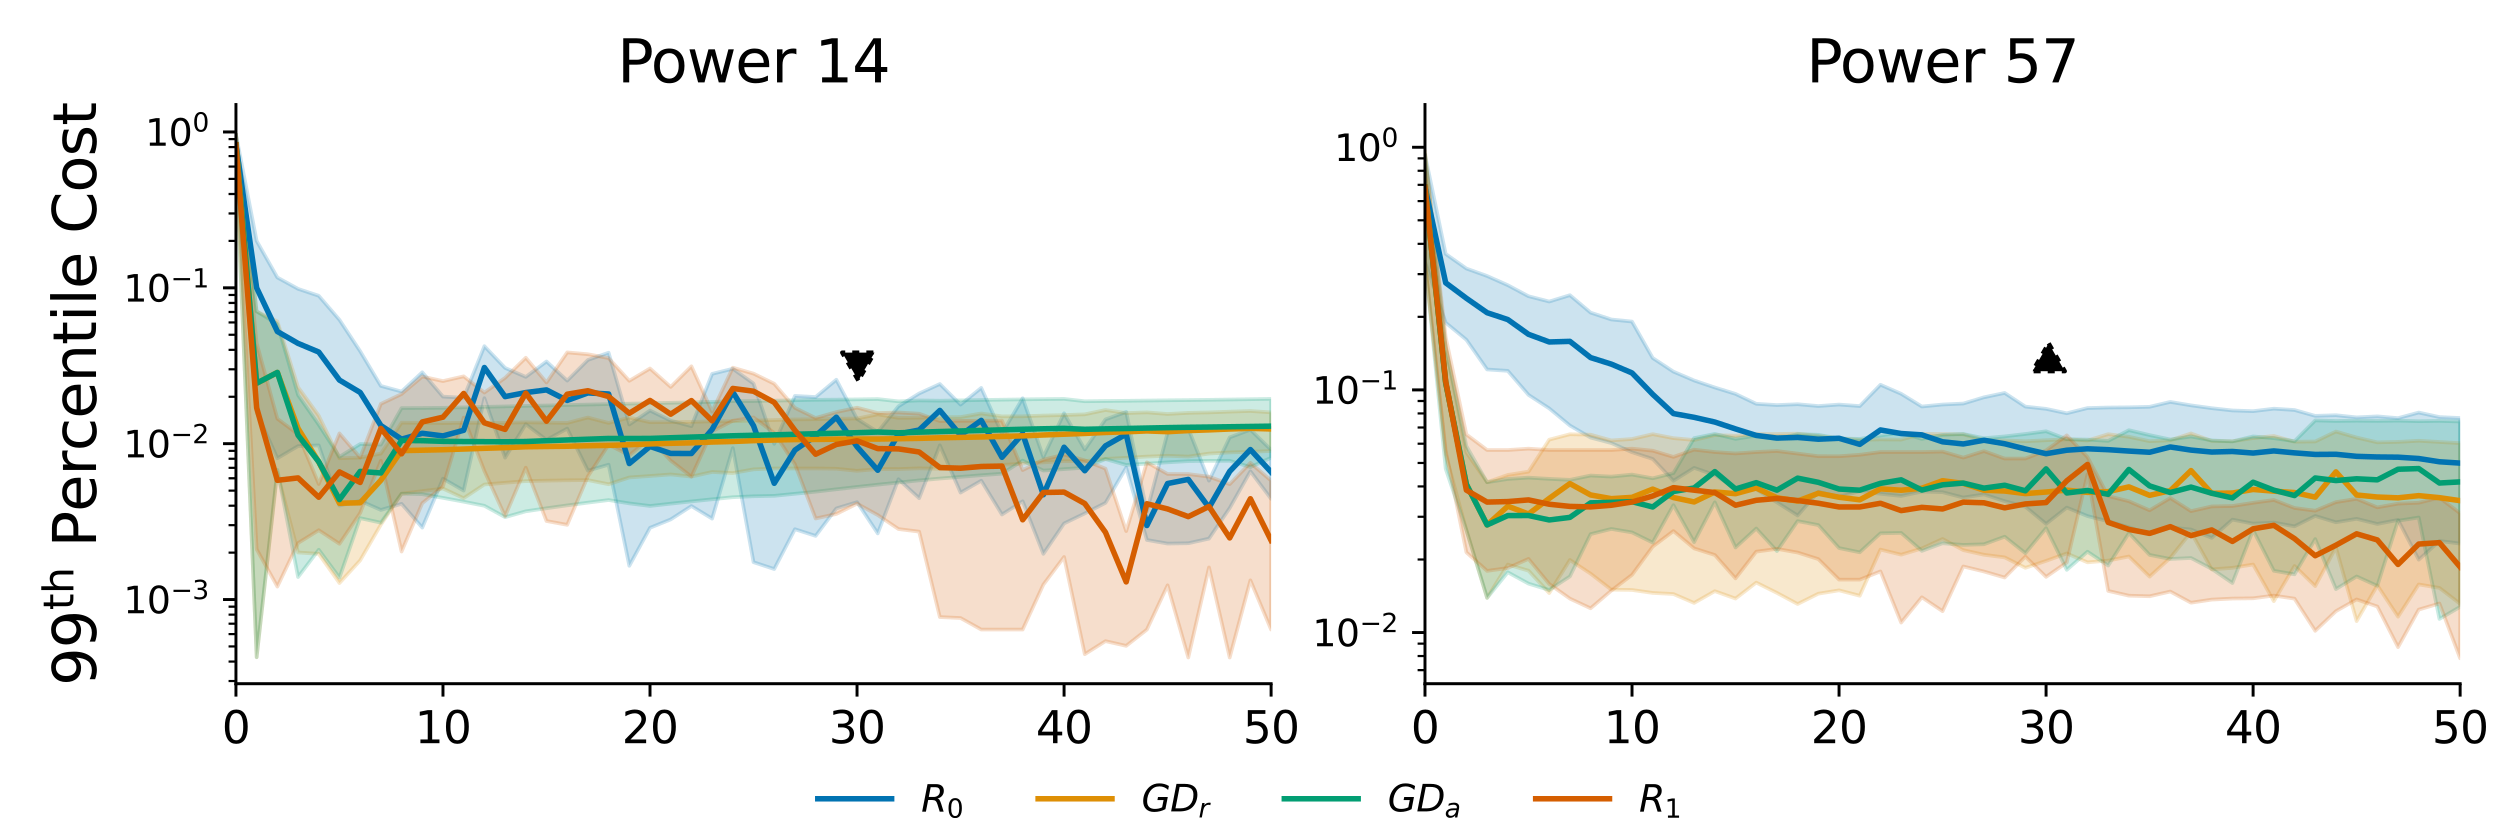 <?xml version="1.0" encoding="UTF-8" standalone="no"?>
<svg
   width="677.338pt"
   height="221.651pt"
   viewBox="0 0 677.338 221.651"
   version="1.1"
   id="svg181"
   sodipodi:docname="power_convergence.svg"
   inkscape:version="1.3.2 (091e20e, 2023-11-25)"
   inkscape:export-filename="power_convergence.png"
   inkscape:export-xdpi="96"
   inkscape:export-ydpi="96"
   xmlns:inkscape="http://www.inkscape.org/namespaces/inkscape"
   xmlns:sodipodi="http://sodipodi.sourceforge.net/DTD/sodipodi-0.dtd"
   xmlns:xlink="http://www.w3.org/1999/xlink"
   xmlns="http://www.w3.org/2000/svg"
   xmlns:svg="http://www.w3.org/2000/svg"
   xmlns:rdf="http://www.w3.org/1999/02/22-rdf-syntax-ns#"
   xmlns:cc="http://creativecommons.org/ns#"
   xmlns:dc="http://purl.org/dc/elements/1.1/">
  <sodipodi:namedview
     id="namedview181"
     pagecolor="#ffffff"
     bordercolor="#000000"
     borderopacity="0.25"
     inkscape:showpageshadow="2"
     inkscape:pageopacity="0.0"
     inkscape:pagecheckerboard="0"
     inkscape:deskcolor="#d1d1d1"
     inkscape:document-units="pt"
     inkscape:zoom="1.3276523"
     inkscape:cx="569.4262"
     inkscape:cy="235.37789"
     inkscape:window-width="3840"
     inkscape:window-height="2123"
     inkscape:window-x="0"
     inkscape:window-y="0"
     inkscape:window-maximized="1"
     inkscape:current-layer="figure_1"
     showgrid="false" />
  <defs
     id="defs1">
    <marker
       style="overflow:visible"
       id="Triangle"
       refX="0"
       refY="0"
       orient="auto-start-reverse"
       inkscape:stockid="Triangle arrow"
       markerWidth="0.8"
       markerHeight="0.8"
       viewBox="0 0 1 1"
       inkscape:isstock="true"
       inkscape:collect="always"
       preserveAspectRatio="xMidYMid">
      <path
         transform="scale(0.5)"
         style="fill:context-stroke;fill-rule:evenodd;stroke:context-stroke;stroke-width:1pt"
         d="M 5.77,0 -2.88,5 V -5 Z"
         id="path135" />
    </marker>
    <style
       type="text/css"
       id="style1">*{stroke-linejoin: round; stroke-linecap: butt}</style>
  </defs>
  <g
     id="figure_1">
    <g
       id="patch_1">
      <path
         d="M 0,216 H 677.338 V 0 H 0 Z"
         style="fill:#ffffff"
         id="path1" />
    </g>
    <g
       id="axes_1">
      <g
         id="patch_2">
        <path
           d="M 63.926,185.24 H 344.386 V 28.32 H 63.926 Z"
           style="fill:#ffffff"
           id="path2" />
      </g>
      <g
         id="PolyCollection_1">
        <defs
           id="defs2">
          <path
             id="ma10d2f5078"
             d="m 63.926,-179.615 v 7.294 l 5.609,68.03 5.609,12.456 5.609,-3.302 5.609,-0.188 5.609,16.299 5.609,-1.287 5.609,2.481 5.609,-1.658 5.609,6.447 5.609,-13.27 5.609,3.236 5.609,-25.044 5.609,16.124 5.609,-9.068 5.609,4.251 5.609,-3.072 5.609,11.398 5.609,-1.61 5.609,27.396 5.609,-10.293 5.609,-2.272 5.609,-3.626 5.609,3.412 5.609,-19.111 5.609,30.911 5.609,1.857 5.609,-10.794 5.609,1.811 5.609,-7.442 5.609,-1.702 5.609,8.472 5.609,-14.684 5.609,5.146 5.609,-14.328 5.609,12.812 5.609,-3.233 5.609,9.173 5.609,-3.589 5.609,14.243 5.609,-8.238 5.609,-2.713 5.609,-2.859 5.609,-9.555 5.609,19.602 5.609,0.977 5.609,-0.094 5.609,-1.249 5.609,-8.287 5.609,-9.958 5.609,7.461 v -13.277 0 l -5.609,-5.459 -5.609,2.092 -5.609,11.72 -5.609,-14.115 -5.609,1.137 -5.609,21.325 -5.609,-26.974 -5.609,2.034 -5.609,8.136 -5.609,-9.792 -5.609,11.815 -5.609,-15.905 -5.609,9.548 -5.609,-12.346 -5.609,4.539 -5.609,-5.592 -5.609,2.566 -5.609,3.478 -5.609,6.962 -5.609,-3.545 -5.609,-10.617 -5.609,4.682 -5.609,-0.291 -5.609,12.978 -5.609,-16.344 -5.609,-4.009 -5.609,1.397 -5.609,14.172 -5.609,-1.49 -5.609,-2.748 -5.609,3.794 -5.609,-19.466 -5.609,1.966 -5.609,5.599 -5.609,-5.186 -5.609,4.18 -5.609,-2.435 -5.609,-5.893 -5.609,13.973 -5.609,-0.307 -5.609,-6.588 -5.609,5.22 -5.609,-1.525 -5.609,-9.407 -5.609,-8.5 -5.609,-6.512 -5.609,-1.879 -5.609,-3.084 -5.609,-9.906 z"
             style="stroke:#0173b2;stroke-opacity:0.2" />
        </defs>
        <g
           clip-path="url(#pc557c757f0)"
           id="g2">
          <use
             xlink:href="#ma10d2f5078"
             x="0"
             y="216"
             style="fill:#0173b2;fill-opacity:0.2;stroke:#0173b2;stroke-opacity:0.2"
             id="use2" />
        </g>
      </g>
      <g
         id="PolyCollection_2">
        <defs
           id="defs3">
          <path
             id="md7dcbfdaae"
             d="m 63.926,-179.615 v 7.294 l 5.609,134.394 5.609,-50.025 5.609,21.642 5.609,0.373 5.609,7.91 5.609,-6.142 5.609,-9.683 5.609,-8.379 5.609,-0.717 5.609,-0.685 5.609,2.612 5.609,-3.713 5.609,-0.467 5.609,-0.453 5.609,-0.118 5.609,-0.104 5.609,-0.057 5.609,1.129 5.609,-1.839 5.609,-0.393 5.609,-0.422 5.609,0.587 5.609,-1.257 5.609,0.294 5.609,-1.006 5.609,-0.233 5.609,-0.004 5.609,0.006 5.609,0.073 5.609,0.563 5.609,-0.486 5.609,0.007 5.609,-0.196 5.609,0.135 5.609,-0.384 5.609,-0.478 5.609,-0.19 5.609,-0.371 5.609,-0.325 5.609,-0.354 5.609,0.025 5.609,-0.614 5.609,-0.298 5.609,-0.33 5.609,-0.225 5.609,0.22 5.609,-0.816 5.609,-0.307 5.609,-0.174 5.609,-0.21 v -10.468 0 l -5.609,-0.383 -5.609,0.185 -5.609,0.204 -5.609,0.124 -5.609,0.304 -5.609,-0.438 -5.609,0.194 -5.609,-0.839 -5.609,1.176 -5.609,0.2 -5.609,0.129 -5.609,0.201 -5.609,0.018 -5.609,-0.783 -5.609,0.975 -5.609,0.041 -5.609,0.13 -5.609,0.047 -5.609,-0.952 -5.609,1.134 -5.609,0.049 -5.609,0.137 -5.609,0.05 -5.609,0.182 -5.609,0.137 -5.609,0.168 -5.609,0.043 -5.609,0.145 -5.609,0.046 -5.609,0.047 -5.609,-1.27 -5.609,1.469 -5.609,-1.476 -5.609,1.471 -5.609,-0.089 -5.609,-0.085 -5.609,0.137 -5.609,-0.017 -5.609,-0.004 -5.609,0.092 -5.609,-0.051 -5.609,-0.063 -5.609,8.37 -5.609,1.083 -5.609,0.196 -5.609,-11.533 -5.609,-7.736 -5.609,-17.831 -5.609,-2.68 z"
             style="stroke:#de8f05;stroke-opacity:0.2" />
        </defs>
        <g
           clip-path="url(#pc557c757f0)"
           id="g3">
          <use
             xlink:href="#md7dcbfdaae"
             x="0"
             y="216"
             style="fill:#de8f05;fill-opacity:0.2;stroke:#de8f05;stroke-opacity:0.2"
             id="use3" />
        </g>
      </g>
      <g
         id="PolyCollection_3">
        <defs
           id="defs4">
          <path
             id="m61efc873a9"
             d="m 63.926,-179.615 v 7.294 l 5.609,134.394 5.609,-50.779 5.609,29.051 5.609,-7.404 5.609,7.571 5.609,-16.125 5.609,1.23 5.609,-7.85 5.609,0.129 5.609,0.995 5.609,1.041 5.609,1.103 5.609,3.087 5.609,-1.594 5.609,-0.823 5.609,-0.78 5.609,-0.741 5.609,-0.704 5.609,0.907 5.609,0.703 5.609,-0.63 5.609,-0.606 5.609,-0.58 5.609,-0.562 5.609,-0.256 5.609,-0.111 5.609,-0.561 5.609,-0.566 5.609,-0.657 5.609,-0.639 5.609,-0.611 5.609,-0.587 5.609,-0.572 5.609,-0.494 5.609,-0.458 5.609,-0.444 5.609,-0.416 5.609,-3.552 5.609,2.708 5.609,-0.396 5.609,-0.387 5.609,-2.331 5.609,1.591 5.609,-0.359 5.609,-0.344 5.609,-0.332 5.609,-0.069 5.609,-0.026 5.609,1.712 5.609,-2.534 v -15.949 0 l -5.609,0.085 -5.609,0.086 -5.609,0.087 -5.609,0.069 -5.609,0.053 -5.609,0.069 -5.609,0.07 -5.609,0.054 -5.609,0.07 -5.609,-0.635 -5.609,0.054 -5.609,0.073 -5.609,0.088 -5.609,0.088 -5.609,0.089 -5.609,0.09 -5.609,-0.072 -5.609,0.254 -5.609,-0.627 -5.609,0.089 -5.609,0.07 -5.609,0.052 -5.609,0.111 -5.609,0.113 -5.609,0.113 -5.609,-0.002 -5.609,0.232 -5.609,0.118 -5.609,0.117 -5.609,0.119 -5.609,0.12 -5.609,0.121 -5.609,0.122 -5.609,0.124 -5.609,0.124 -5.609,0.118 -5.609,0.135 -5.609,0.129 -5.609,0.13 -5.609,0.117 -5.609,0.042 -5.609,0.032 -5.609,9.91 -5.609,-0.171 -5.609,3.45 -5.609,-8.677 -5.609,-8.041 -5.609,-19.21 -5.609,-3.445 z"
             style="stroke:#029e73;stroke-opacity:0.2" />
        </defs>
        <g
           clip-path="url(#pc557c757f0)"
           id="g4">
          <use
             xlink:href="#m61efc873a9"
             x="0"
             y="216"
             style="fill:#029e73;fill-opacity:0.2;stroke:#029e73;stroke-opacity:0.2"
             id="use4" />
        </g>
      </g>
      <g
         id="PolyCollection_4">
        <defs
           id="defs5">
          <path
             id="me683adbc8d"
             d="m 63.926,-179.615 v 7.294 l 5.609,105.12 5.609,10.136 5.609,-11.805 5.609,-3.479 5.609,3.692 5.609,-8.353 5.609,-14.161 5.609,24.613 5.609,-13.113 5.609,-4.54 5.609,-18.652 5.609,14.465 5.609,12.267 5.609,-13.167 5.609,14.462 5.609,1.038 5.609,-13.151 5.609,-8.553 5.609,2.845 5.609,-4.587 5.609,6.037 5.609,4.337 5.609,-12.249 5.609,-2.898 5.609,-0.888 5.609,4.214 5.609,8.48 5.609,14.696 5.609,-1.231 5.609,-2.803 5.609,3.098 5.609,3.787 5.609,0.705 5.609,23.143 5.609,0.262 5.609,3.128 5.609,3.9e-5 5.609,10e-4 5.609,-12.181 5.609,-7.488 5.609,26.343 5.609,-3.541 5.609,1.28 5.609,-4.413 5.609,-11.997 5.609,19.57 5.609,-24.416 5.609,24.419 5.609,-20.922 5.609,13.348 v -40.352 0 l -5.609,-4.827 -5.609,5.784 -5.609,-2.026 -5.609,-0.718 -5.609,-0.019 -5.609,-3.158 -5.609,18.632 -5.609,-16.913 -5.609,-2.25 -5.609,-1.557 -5.609,1.369 -5.609,2.83 -5.609,-13.427 -5.609,0.067 -5.609,0.004 -5.609,0.062 -5.609,-2.002 -5.609,-0.317 -5.609,0.156 -5.609,-1.46 -5.609,1.194 -5.609,1.603 -5.609,-2.74 -5.609,-6.553 -5.609,-2.735 -5.609,-1.615 -5.609,11.934 -5.609,-12.304 -5.609,5.589 -5.609,-4.991 -5.609,3.34 -5.609,-6.152 -5.609,-1.05 -5.609,-0.499 -5.609,8.154 -5.609,-6.705 -5.609,5.451 -5.609,3.989 -5.609,-4.407 -5.609,1.29 -5.609,-1.227 -5.609,4.738 -5.609,2.658 -5.609,14.553 -5.609,-6.551 -5.609,13.723 -5.609,-13.483 -5.609,-4.221 -5.609,-20.472 z"
             style="stroke:#d55e00;stroke-opacity:0.2" />
        </defs>
        <g
           clip-path="url(#pc557c757f0)"
           id="g5">
          <use
             xlink:href="#me683adbc8d"
             x="0"
             y="216"
             style="fill:#d55e00;fill-opacity:0.2;stroke:#d55e00;stroke-opacity:0.2"
             id="use5" />
        </g>
      </g>
      <g
         id="matplotlib.axis_1">
        <g
           id="xtick_1">
          <g
             id="line2d_1">
            <defs
               id="defs6">
              <path
                 id="m20dafb491e"
                 d="M 0,0 V 3.5"
                 style="stroke:#000000;stroke-width:0.8" />
            </defs>
            <g
               id="g6">
              <use
                 xlink:href="#m20dafb491e"
                 x="63.926"
                 y="185.24"
                 style="stroke:#000000;stroke-width:0.8"
                 id="use6" />
            </g>
          </g>
          <g
             id="text_1">
            <!-- 0 -->
            <g
               transform="matrix(0.12,0,0,-0.12,60.109,201.358)"
               id="g7">
              <defs
                 id="defs7">
                <path
                   id="DejaVuSans-30"
                   d="m 2034,4250 q -487,0 -733,-480 -245,-479 -245,-1442 0,-959 245,-1439 246,-480 733,-480 491,0 736,480 246,480 246,1439 0,963 -246,1442 -245,480 -736,480 z m 0,500 q 785,0 1199,-621 414,-620 414,-1801 0,-1178 -414,-1799 -414,-620 -1199,-620 -784,0 -1198,620 -414,621 -414,1799 0,1181 414,1801 414,621 1198,621 z"
                   transform="scale(0.016)" />
              </defs>
              <use
                 xlink:href="#DejaVuSans-30"
                 id="use7" />
            </g>
          </g>
        </g>
        <g
           id="xtick_2">
          <g
             id="line2d_2">
            <g
               id="g8">
              <use
                 xlink:href="#m20dafb491e"
                 x="120.018"
                 y="185.24"
                 style="stroke:#000000;stroke-width:0.8"
                 id="use8" />
            </g>
          </g>
          <g
             id="text_2">
            <!-- 10 -->
            <g
               transform="matrix(0.12,0,0,-0.12,112.383,201.358)"
               id="g10">
              <defs
                 id="defs8">
                <path
                   id="DejaVuSans-31"
                   d="M 794,531 H 1825 V 4091 L 703,3866 v 575 l 1116,225 h 631 V 531 H 3481 V 0 H 794 Z"
                   transform="scale(0.016)" />
              </defs>
              <use
                 xlink:href="#DejaVuSans-31"
                 id="use9" />
              <use
                 xlink:href="#DejaVuSans-30"
                 x="63.623"
                 id="use10" />
            </g>
          </g>
        </g>
        <g
           id="xtick_3">
          <g
             id="line2d_3">
            <g
               id="g11">
              <use
                 xlink:href="#m20dafb491e"
                 x="176.11"
                 y="185.24"
                 style="stroke:#000000;stroke-width:0.8"
                 id="use11" />
            </g>
          </g>
          <g
             id="text_3">
            <!-- 20 -->
            <g
               transform="matrix(0.12,0,0,-0.12,168.475,201.358)"
               id="g13">
              <defs
                 id="defs11">
                <path
                   id="DejaVuSans-32"
                   d="M 1228,531 H 3431 V 0 H 469 v 531 q 359,372 979,998 621,627 780,809 303,340 423,576 121,236 121,464 0,372 -261,606 -261,235 -680,235 -297,0 -627,-103 -329,-103 -704,-313 v 638 q 381,153 712,231 332,78 607,78 725,0 1156,-363 431,-362 431,-968 0,-288 -108,-546 -107,-257 -392,-607 -78,-91 -497,-524 Q 1991,1309 1228,531 Z"
                   transform="scale(0.016)" />
              </defs>
              <use
                 xlink:href="#DejaVuSans-32"
                 id="use12" />
              <use
                 xlink:href="#DejaVuSans-30"
                 x="63.623"
                 id="use13" />
            </g>
          </g>
        </g>
        <g
           id="xtick_4">
          <g
             id="line2d_4">
            <g
               id="g14">
              <use
                 xlink:href="#m20dafb491e"
                 x="232.202"
                 y="185.24"
                 style="stroke:#000000;stroke-width:0.8"
                 id="use14" />
            </g>
          </g>
          <g
             id="text_4">
            <!-- 30 -->
            <g
               transform="matrix(0.12,0,0,-0.12,224.567,201.358)"
               id="g16">
              <defs
                 id="defs14">
                <path
                   id="DejaVuSans-33"
                   d="m 2597,2516 q 453,-97 707,-404 255,-306 255,-756 0,-690 -475,-1069 -475,-378 -1350,-378 -293,0 -604,58 -311,58 -642,174 v 609 q 262,-153 574,-231 313,-78 654,-78 593,0 904,234 311,234 311,681 0,413 -289,645 -289,233 -804,233 h -544 v 519 h 569 q 465,0 712,186 247,186 247,536 0,359 -255,551 -254,193 -729,193 -260,0 -557,-57 -297,-56 -653,-174 v 562 q 360,100 674,150 314,50 592,50 719,0 1137,-327 419,-326 419,-882 0,-388 -222,-655 -222,-267 -631,-370 z"
                   transform="scale(0.016)" />
              </defs>
              <use
                 xlink:href="#DejaVuSans-33"
                 id="use15" />
              <use
                 xlink:href="#DejaVuSans-30"
                 x="63.623"
                 id="use16" />
            </g>
          </g>
        </g>
        <g
           id="xtick_5">
          <g
             id="line2d_5">
            <g
               id="g17">
              <use
                 xlink:href="#m20dafb491e"
                 x="288.294"
                 y="185.24"
                 style="stroke:#000000;stroke-width:0.8"
                 id="use17" />
            </g>
          </g>
          <g
             id="text_5">
            <!-- 40 -->
            <g
               transform="matrix(0.12,0,0,-0.12,280.659,201.358)"
               id="g19">
              <defs
                 id="defs17">
                <path
                   id="DejaVuSans-34"
                   d="M 2419,4116 825,1625 h 1594 z m -166,550 h 794 V 1625 h 666 V 1100 H 3047 V 0 H 2419 V 1100 H 313 v 609 z"
                   transform="scale(0.016)" />
              </defs>
              <use
                 xlink:href="#DejaVuSans-34"
                 id="use18" />
              <use
                 xlink:href="#DejaVuSans-30"
                 x="63.623"
                 id="use19" />
            </g>
          </g>
        </g>
        <g
           id="xtick_6">
          <g
             id="line2d_6">
            <g
               id="g20">
              <use
                 xlink:href="#m20dafb491e"
                 x="344.386"
                 y="185.24"
                 style="stroke:#000000;stroke-width:0.8"
                 id="use20" />
            </g>
          </g>
          <g
             id="text_6">
            <!-- 50 -->
            <g
               transform="matrix(0.12,0,0,-0.12,336.751,201.358)"
               id="g22">
              <defs
                 id="defs20">
                <path
                   id="DejaVuSans-35"
                   d="M 691,4666 H 3169 V 4134 H 1269 V 2991 q 137,47 274,70 138,23 276,23 781,0 1237,-428 457,-428 457,-1159 Q 3513,744 3044,326 2575,-91 1722,-91 1428,-91 1123,-41 819,9 494,109 v 635 q 281,-153 581,-228 300,-75 634,-75 541,0 856,284 316,284 316,772 0,487 -316,771 -315,285 -856,285 -253,0 -505,-56 -251,-56 -513,-175 z"
                   transform="scale(0.016)" />
              </defs>
              <use
                 xlink:href="#DejaVuSans-35"
                 id="use21" />
              <use
                 xlink:href="#DejaVuSans-30"
                 x="63.623"
                 id="use22" />
            </g>
          </g>
        </g>
      </g>
      <g
         id="matplotlib.axis_2">
        <g
           id="ytick_1">
          <g
             id="line2d_7">
            <defs
               id="defs22">
              <path
                 id="m971a3aab42"
                 d="M 0,0 H -3.5"
                 style="stroke:#000000;stroke-width:0.8" />
            </defs>
            <g
               id="g23">
              <use
                 xlink:href="#m971a3aab42"
                 x="63.926"
                 y="162.437"
                 style="stroke:#000000;stroke-width:0.8"
                 id="use23" />
            </g>
          </g>
          <g
             id="text_7">
            <!-- $\mathdefault{10^{-3}}$ -->
            <g
               transform="matrix(0.1,0,0,-0.1,33.426,166.236)"
               id="g27">
              <defs
                 id="defs23">
                <path
                   id="DejaVuSans-2212"
                   d="M 678,2272 H 4684 V 1741 H 678 Z"
                   transform="scale(0.016)" />
              </defs>
              <use
                 xlink:href="#DejaVuSans-31"
                 transform="translate(0,0.766)"
                 id="use24" />
              <use
                 xlink:href="#DejaVuSans-30"
                 transform="translate(63.623,0.766)"
                 id="use25" />
              <use
                 xlink:href="#DejaVuSans-2212"
                 transform="matrix(0.7,0,0,0.7,128.203,39.047)"
                 id="use26" />
              <use
                 xlink:href="#DejaVuSans-33"
                 transform="matrix(0.7,0,0,0.7,186.855,39.047)"
                 id="use27" />
            </g>
          </g>
        </g>
        <g
           id="ytick_2">
          <g
             id="line2d_8">
            <g
               id="g28">
              <use
                 xlink:href="#m971a3aab42"
                 x="63.926"
                 y="120.21"
                 style="stroke:#000000;stroke-width:0.8"
                 id="use28" />
            </g>
          </g>
          <g
             id="text_8">
            <!-- $\mathdefault{10^{-2}}$ -->
            <g
               transform="matrix(0.1,0,0,-0.1,33.426,124.009)"
               id="g32">
              <use
                 xlink:href="#DejaVuSans-31"
                 transform="translate(0,0.766)"
                 id="use29" />
              <use
                 xlink:href="#DejaVuSans-30"
                 transform="translate(63.623,0.766)"
                 id="use30" />
              <use
                 xlink:href="#DejaVuSans-2212"
                 transform="matrix(0.7,0,0,0.7,128.203,39.047)"
                 id="use31" />
              <use
                 xlink:href="#DejaVuSans-32"
                 transform="matrix(0.7,0,0,0.7,186.855,39.047)"
                 id="use32" />
            </g>
          </g>
        </g>
        <g
           id="ytick_3">
          <g
             id="line2d_9">
            <g
               id="g33">
              <use
                 xlink:href="#m971a3aab42"
                 x="63.926"
                 y="77.983"
                 style="stroke:#000000;stroke-width:0.8"
                 id="use33" />
            </g>
          </g>
          <g
             id="text_9">
            <!-- $\mathdefault{10^{-1}}$ -->
            <g
               transform="matrix(0.1,0,0,-0.1,33.426,81.782)"
               id="g37">
              <use
                 xlink:href="#DejaVuSans-31"
                 transform="translate(0,0.684)"
                 id="use34" />
              <use
                 xlink:href="#DejaVuSans-30"
                 transform="translate(63.623,0.684)"
                 id="use35" />
              <use
                 xlink:href="#DejaVuSans-2212"
                 transform="matrix(0.7,0,0,0.7,128.203,38.966)"
                 id="use36" />
              <use
                 xlink:href="#DejaVuSans-31"
                 transform="matrix(0.7,0,0,0.7,186.855,38.966)"
                 id="use37" />
            </g>
          </g>
        </g>
        <g
           id="ytick_4">
          <g
             id="line2d_10">
            <g
               id="g38">
              <use
                 xlink:href="#m971a3aab42"
                 x="63.926"
                 y="35.756"
                 style="stroke:#000000;stroke-width:0.8"
                 id="use38" />
            </g>
          </g>
          <g
             id="text_10">
            <!-- $\mathdefault{10^{0}}$ -->
            <g
               transform="matrix(0.1,0,0,-0.1,39.326,39.555)"
               id="g41">
              <use
                 xlink:href="#DejaVuSans-31"
                 transform="translate(0,0.766)"
                 id="use39" />
              <use
                 xlink:href="#DejaVuSans-30"
                 transform="translate(63.623,0.766)"
                 id="use40" />
              <use
                 xlink:href="#DejaVuSans-30"
                 transform="matrix(0.7,0,0,0.7,128.203,39.047)"
                 id="use41" />
            </g>
          </g>
        </g>
        <g
           id="ytick_5">
          <g
             id="line2d_11">
            <defs
               id="defs41">
              <path
                 id="m703e00e4fe"
                 d="M 0,0 H -2"
                 style="stroke:#000000;stroke-width:0.6" />
            </defs>
            <g
               id="g42">
              <use
                 xlink:href="#m703e00e4fe"
                 x="63.926"
                 y="184.517"
                 style="stroke:#000000;stroke-width:0.6"
                 id="use42" />
            </g>
          </g>
        </g>
        <g
           id="ytick_6">
          <g
             id="line2d_12">
            <g
               id="g43">
              <use
                 xlink:href="#m703e00e4fe"
                 x="63.926"
                 y="179.241"
                 style="stroke:#000000;stroke-width:0.6"
                 id="use43" />
            </g>
          </g>
        </g>
        <g
           id="ytick_7">
          <g
             id="line2d_13">
            <g
               id="g44">
              <use
                 xlink:href="#m703e00e4fe"
                 x="63.926"
                 y="175.149"
                 style="stroke:#000000;stroke-width:0.6"
                 id="use44" />
            </g>
          </g>
        </g>
        <g
           id="ytick_8">
          <g
             id="line2d_14">
            <g
               id="g45">
              <use
                 xlink:href="#m703e00e4fe"
                 x="63.926"
                 y="171.805"
                 style="stroke:#000000;stroke-width:0.6"
                 id="use45" />
            </g>
          </g>
        </g>
        <g
           id="ytick_9">
          <g
             id="line2d_15">
            <g
               id="g46">
              <use
                 xlink:href="#m703e00e4fe"
                 x="63.926"
                 y="168.978"
                 style="stroke:#000000;stroke-width:0.6"
                 id="use46" />
            </g>
          </g>
        </g>
        <g
           id="ytick_10">
          <g
             id="line2d_16">
            <g
               id="g47">
              <use
                 xlink:href="#m703e00e4fe"
                 x="63.926"
                 y="166.529"
                 style="stroke:#000000;stroke-width:0.6"
                 id="use47" />
            </g>
          </g>
        </g>
        <g
           id="ytick_11">
          <g
             id="line2d_17">
            <g
               id="g48">
              <use
                 xlink:href="#m703e00e4fe"
                 x="63.926"
                 y="164.369"
                 style="stroke:#000000;stroke-width:0.6"
                 id="use48" />
            </g>
          </g>
        </g>
        <g
           id="ytick_12">
          <g
             id="line2d_18">
            <g
               id="g49">
              <use
                 xlink:href="#m703e00e4fe"
                 x="63.926"
                 y="149.726"
                 style="stroke:#000000;stroke-width:0.6"
                 id="use49" />
            </g>
          </g>
        </g>
        <g
           id="ytick_13">
          <g
             id="line2d_19">
            <g
               id="g50">
              <use
                 xlink:href="#m703e00e4fe"
                 x="63.926"
                 y="142.29"
                 style="stroke:#000000;stroke-width:0.6"
                 id="use50" />
            </g>
          </g>
        </g>
        <g
           id="ytick_14">
          <g
             id="line2d_20">
            <g
               id="g51">
              <use
                 xlink:href="#m703e00e4fe"
                 x="63.926"
                 y="137.014"
                 style="stroke:#000000;stroke-width:0.6"
                 id="use51" />
            </g>
          </g>
        </g>
        <g
           id="ytick_15">
          <g
             id="line2d_21">
            <g
               id="g52">
              <use
                 xlink:href="#m703e00e4fe"
                 x="63.926"
                 y="132.922"
                 style="stroke:#000000;stroke-width:0.6"
                 id="use52" />
            </g>
          </g>
        </g>
        <g
           id="ytick_16">
          <g
             id="line2d_22">
            <g
               id="g53">
              <use
                 xlink:href="#m703e00e4fe"
                 x="63.926"
                 y="129.578"
                 style="stroke:#000000;stroke-width:0.6"
                 id="use53" />
            </g>
          </g>
        </g>
        <g
           id="ytick_17">
          <g
             id="line2d_23">
            <g
               id="g54">
              <use
                 xlink:href="#m703e00e4fe"
                 x="63.926"
                 y="126.751"
                 style="stroke:#000000;stroke-width:0.6"
                 id="use54" />
            </g>
          </g>
        </g>
        <g
           id="ytick_18">
          <g
             id="line2d_24">
            <g
               id="g55">
              <use
                 xlink:href="#m703e00e4fe"
                 x="63.926"
                 y="124.302"
                 style="stroke:#000000;stroke-width:0.6"
                 id="use55" />
            </g>
          </g>
        </g>
        <g
           id="ytick_19">
          <g
             id="line2d_25">
            <g
               id="g56">
              <use
                 xlink:href="#m703e00e4fe"
                 x="63.926"
                 y="122.142"
                 style="stroke:#000000;stroke-width:0.6"
                 id="use56" />
            </g>
          </g>
        </g>
        <g
           id="ytick_20">
          <g
             id="line2d_26">
            <g
               id="g57">
              <use
                 xlink:href="#m703e00e4fe"
                 x="63.926"
                 y="107.498"
                 style="stroke:#000000;stroke-width:0.6"
                 id="use57" />
            </g>
          </g>
        </g>
        <g
           id="ytick_21">
          <g
             id="line2d_27">
            <g
               id="g58">
              <use
                 xlink:href="#m703e00e4fe"
                 x="63.926"
                 y="100.063"
                 style="stroke:#000000;stroke-width:0.6"
                 id="use58" />
            </g>
          </g>
        </g>
        <g
           id="ytick_22">
          <g
             id="line2d_28">
            <g
               id="g59">
              <use
                 xlink:href="#m703e00e4fe"
                 x="63.926"
                 y="94.787"
                 style="stroke:#000000;stroke-width:0.6"
                 id="use59" />
            </g>
          </g>
        </g>
        <g
           id="ytick_23">
          <g
             id="line2d_29">
            <g
               id="g60">
              <use
                 xlink:href="#m703e00e4fe"
                 x="63.926"
                 y="90.695"
                 style="stroke:#000000;stroke-width:0.6"
                 id="use60" />
            </g>
          </g>
        </g>
        <g
           id="ytick_24">
          <g
             id="line2d_30">
            <g
               id="g61">
              <use
                 xlink:href="#m703e00e4fe"
                 x="63.926"
                 y="87.351"
                 style="stroke:#000000;stroke-width:0.6"
                 id="use61" />
            </g>
          </g>
        </g>
        <g
           id="ytick_25">
          <g
             id="line2d_31">
            <g
               id="g62">
              <use
                 xlink:href="#m703e00e4fe"
                 x="63.926"
                 y="84.524"
                 style="stroke:#000000;stroke-width:0.6"
                 id="use62" />
            </g>
          </g>
        </g>
        <g
           id="ytick_26">
          <g
             id="line2d_32">
            <g
               id="g63">
              <use
                 xlink:href="#m703e00e4fe"
                 x="63.926"
                 y="82.075"
                 style="stroke:#000000;stroke-width:0.6"
                 id="use63" />
            </g>
          </g>
        </g>
        <g
           id="ytick_27">
          <g
             id="line2d_33">
            <g
               id="g64">
              <use
                 xlink:href="#m703e00e4fe"
                 x="63.926"
                 y="79.915"
                 style="stroke:#000000;stroke-width:0.6"
                 id="use64" />
            </g>
          </g>
        </g>
        <g
           id="ytick_28">
          <g
             id="line2d_34">
            <g
               id="g65">
              <use
                 xlink:href="#m703e00e4fe"
                 x="63.926"
                 y="65.271"
                 style="stroke:#000000;stroke-width:0.6"
                 id="use65" />
            </g>
          </g>
        </g>
        <g
           id="ytick_29">
          <g
             id="line2d_35">
            <g
               id="g66">
              <use
                 xlink:href="#m703e00e4fe"
                 x="63.926"
                 y="57.836"
                 style="stroke:#000000;stroke-width:0.6"
                 id="use66" />
            </g>
          </g>
        </g>
        <g
           id="ytick_30">
          <g
             id="line2d_36">
            <g
               id="g67">
              <use
                 xlink:href="#m703e00e4fe"
                 x="63.926"
                 y="52.56"
                 style="stroke:#000000;stroke-width:0.6"
                 id="use67" />
            </g>
          </g>
        </g>
        <g
           id="ytick_31">
          <g
             id="line2d_37">
            <g
               id="g68">
              <use
                 xlink:href="#m703e00e4fe"
                 x="63.926"
                 y="48.467"
                 style="stroke:#000000;stroke-width:0.6"
                 id="use68" />
            </g>
          </g>
        </g>
        <g
           id="ytick_32">
          <g
             id="line2d_38">
            <g
               id="g69">
              <use
                 xlink:href="#m703e00e4fe"
                 x="63.926"
                 y="45.124"
                 style="stroke:#000000;stroke-width:0.6"
                 id="use69" />
            </g>
          </g>
        </g>
        <g
           id="ytick_33">
          <g
             id="line2d_39">
            <g
               id="g70">
              <use
                 xlink:href="#m703e00e4fe"
                 x="63.926"
                 y="42.297"
                 style="stroke:#000000;stroke-width:0.6"
                 id="use70" />
            </g>
          </g>
        </g>
        <g
           id="ytick_34">
          <g
             id="line2d_40">
            <g
               id="g71">
              <use
                 xlink:href="#m703e00e4fe"
                 x="63.926"
                 y="39.848"
                 style="stroke:#000000;stroke-width:0.6"
                 id="use71" />
            </g>
          </g>
        </g>
        <g
           id="ytick_35">
          <g
             id="line2d_41">
            <g
               id="g72">
              <use
                 xlink:href="#m703e00e4fe"
                 x="63.926"
                 y="37.688"
                 style="stroke:#000000;stroke-width:0.6"
                 id="use72" />
            </g>
          </g>
        </g>
        <g
           id="text_11">
          <!-- $99^{\rm{th}}$ Percentile Cost -->
          <g
             transform="matrix(0,-0.16,-0.16,0,26.099,185.82)"
             id="g92">
            <defs
               id="defs72">
              <path
                 id="DejaVuSans-39"
                 d="m 703,97 v 575 q 238,-113 481,-172 244,-59 479,-59 625,0 954,420 330,420 377,1277 -181,-269 -460,-413 -278,-144 -615,-144 -700,0 -1108,423 -408,424 -408,1159 0,718 425,1152 425,435 1131,435 810,0 1236,-621 427,-620 427,-1801 Q 3622,1225 3098,567 2575,-91 1691,-91 1453,-91 1209,-44 966,3 703,97 Z m 1256,1978 q 425,0 673,290 249,291 249,798 0,503 -249,795 -248,292 -673,292 -425,0 -673,-292 -248,-292 -248,-795 0,-507 248,-798 248,-290 673,-290 z"
                 transform="scale(0.016)" />
              <path
                 id="DejaVuSans-74"
                 d="M 1172,4494 V 3500 H 2356 V 3053 H 1172 V 1153 q 0,-428 117,-550 117,-122 477,-122 h 590 V 0 H 1766 Q 1100,0 847,248 594,497 594,1153 V 3053 H 172 v 447 h 422 v 994 z"
                 transform="scale(0.016)" />
              <path
                 id="DejaVuSans-68"
                 d="M 3513,2113 V 0 h -575 v 2094 q 0,497 -194,743 -194,247 -581,247 -466,0 -735,-297 -269,-296 -269,-809 V 0 H 581 v 4863 h 578 V 2956 q 207,316 486,472 280,156 646,156 603,0 912,-373 310,-373 310,-1098 z"
                 transform="scale(0.016)" />
              <path
                 id="DejaVuSans-20"
                 transform="scale(0.016)"
                 d="" />
              <path
                 id="DejaVuSans-50"
                 d="M 1259,4147 V 2394 h 794 q 441,0 681,228 241,228 241,650 0,419 -241,647 -240,228 -681,228 z m -631,519 h 1425 q 785,0 1186,-355 402,-355 402,-1039 0,-691 -402,-1044 -401,-353 -1186,-353 H 1259 V 0 H 628 Z"
                 transform="scale(0.016)" />
              <path
                 id="DejaVuSans-65"
                 d="M 3597,1894 V 1613 H 953 q 38,-594 358,-905 320,-311 892,-311 331,0 642,81 311,81 618,244 V 178 Q 3153,47 2828,-22 2503,-91 2169,-91 1331,-91 842,396 353,884 353,1716 q 0,859 464,1363 464,505 1252,505 706,0 1117,-455 411,-454 411,-1235 z m -575,169 q -6,471 -264,752 -258,282 -683,282 -481,0 -770,-272 -289,-272 -333,-766 z"
                 transform="scale(0.016)" />
              <path
                 id="DejaVuSans-72"
                 d="m 2631,2963 q -97,56 -211,82 -114,27 -251,27 -488,0 -749,-317 -261,-317 -261,-911 V 0 H 581 v 3500 h 578 v -544 q 182,319 472,473 291,155 707,155 59,0 131,-8 72,-7 159,-23 z"
                 transform="scale(0.016)" />
              <path
                 id="DejaVuSans-63"
                 d="m 3122,3366 v -538 q -244,135 -489,202 -245,67 -495,67 -560,0 -870,-355 -309,-354 -309,-995 0,-641 309,-996 310,-354 870,-354 250,0 495,67 245,67 489,202 V 134 Q 2881,22 2623,-34 2366,-91 2075,-91 1284,-91 818,406 353,903 353,1747 q 0,856 470,1346 471,491 1290,491 265,0 518,-55 253,-54 491,-163 z"
                 transform="scale(0.016)" />
              <path
                 id="DejaVuSans-6e"
                 d="M 3513,2113 V 0 h -575 v 2094 q 0,497 -194,743 -194,247 -581,247 -466,0 -735,-297 -269,-296 -269,-809 V 0 H 581 v 3500 h 578 v -544 q 207,316 486,472 280,156 646,156 603,0 912,-373 310,-373 310,-1098 z"
                 transform="scale(0.016)" />
              <path
                 id="DejaVuSans-69"
                 d="m 603,3500 h 575 V 0 H 603 Z m 0,1363 h 575 V 4134 H 603 Z"
                 transform="scale(0.016)" />
              <path
                 id="DejaVuSans-6c"
                 d="m 603,4863 h 575 V 0 H 603 Z"
                 transform="scale(0.016)" />
              <path
                 id="DejaVuSans-43"
                 d="m 4122,4306 v -665 q -319,297 -680,443 -361,147 -767,147 -800,0 -1225,-489 -425,-489 -425,-1414 0,-922 425,-1411 425,-489 1225,-489 406,0 767,147 361,147 680,444 V 359 Q 3791,134 3420,21 3050,-91 2638,-91 1578,-91 968,557 359,1206 359,2328 q 0,1125 609,1773 610,649 1670,649 418,0 788,-111 371,-111 696,-333 z"
                 transform="scale(0.016)" />
              <path
                 id="DejaVuSans-6f"
                 d="m 1959,3097 q -462,0 -731,-361 -269,-361 -269,-989 0,-628 267,-989 268,-361 733,-361 460,0 728,362 269,363 269,988 0,622 -269,986 -268,364 -728,364 z m 0,487 q 750,0 1178,-488 429,-487 429,-1349 Q 3566,888 3137,398 2709,-91 1959,-91 1206,-91 779,398 353,888 353,1747 q 0,862 426,1349 427,488 1180,488 z"
                 transform="scale(0.016)" />
              <path
                 id="DejaVuSans-73"
                 d="m 2834,3397 v -544 q -243,125 -506,187 -262,63 -544,63 -428,0 -642,-131 -214,-131 -214,-394 0,-200 153,-314 153,-114 616,-217 l 197,-44 q 612,-131 870,-370 258,-239 258,-667 0,-488 -386,-773 Q 2250,-91 1575,-91 1294,-91 989,-36 684,19 347,128 v 594 q 319,-166 628,-249 309,-82 613,-82 406,0 624,139 219,139 219,392 0,234 -158,359 -157,125 -692,241 l -200,47 q -534,112 -772,345 -237,233 -237,639 0,494 350,762 350,269 994,269 318,0 599,-47 282,-46 519,-140 z"
                 transform="scale(0.016)" />
            </defs>
            <use
               xlink:href="#DejaVuSans-39"
               transform="translate(0,0.53)"
               id="use73" />
            <use
               xlink:href="#DejaVuSans-39"
               transform="translate(63.623,0.53)"
               id="use74" />
            <use
               xlink:href="#DejaVuSans-74"
               transform="matrix(0.7,0,0,0.7,128.203,38.811)"
               id="use75" />
            <use
               xlink:href="#DejaVuSans-68"
               transform="matrix(0.7,0,0,0.7,155.649,38.811)"
               id="use76" />
            <use
               xlink:href="#DejaVuSans-20"
               transform="translate(202.749,0.53)"
               id="use77" />
            <use
               xlink:href="#DejaVuSans-50"
               transform="translate(234.536,0.53)"
               id="use78" />
            <use
               xlink:href="#DejaVuSans-65"
               transform="translate(294.839,0.53)"
               id="use79" />
            <use
               xlink:href="#DejaVuSans-72"
               transform="translate(356.362,0.53)"
               id="use80" />
            <use
               xlink:href="#DejaVuSans-63"
               transform="translate(397.476,0.53)"
               id="use81" />
            <use
               xlink:href="#DejaVuSans-65"
               transform="translate(452.456,0.53)"
               id="use82" />
            <use
               xlink:href="#DejaVuSans-6e"
               transform="translate(513.979,0.53)"
               id="use83" />
            <use
               xlink:href="#DejaVuSans-74"
               transform="translate(577.358,0.53)"
               id="use84" />
            <use
               xlink:href="#DejaVuSans-69"
               transform="translate(616.567,0.53)"
               id="use85" />
            <use
               xlink:href="#DejaVuSans-6c"
               transform="translate(644.351,0.53)"
               id="use86" />
            <use
               xlink:href="#DejaVuSans-65"
               transform="translate(672.134,0.53)"
               id="use87" />
            <use
               xlink:href="#DejaVuSans-20"
               transform="translate(733.657,0.53)"
               id="use88" />
            <use
               xlink:href="#DejaVuSans-43"
               transform="translate(765.444,0.53)"
               id="use89" />
            <use
               xlink:href="#DejaVuSans-6f"
               transform="translate(835.269,0.53)"
               id="use90" />
            <use
               xlink:href="#DejaVuSans-73"
               transform="translate(896.45,0.53)"
               id="use91" />
            <use
               xlink:href="#DejaVuSans-74"
               transform="translate(948.55,0.53)"
               id="use92" />
          </g>
        </g>
      </g>
      <g
         id="line2d_42">
        <path
           d="m 63.926,39.269 5.609,38.72 5.609,11.826 5.609,3.224 5.609,2.341 5.609,7.605 5.609,3.34 5.609,8.961 5.609,3.705 5.609,-1.596 5.609,0.709 5.609,-1.527 5.609,-16.996 5.609,7.874 5.609,-1.094 5.609,-0.724 5.609,2.85 5.609,-2.031 5.609,0.286 5.609,18.844 5.609,-4.635 5.609,1.9 5.609,0.019 5.609,-6.527 5.609,-10.131 5.609,9.139 5.609,15.585 5.609,-8.993 5.609,-3.848 5.609,-5.058 5.609,7.996 5.609,6.369 5.609,-9.8 5.609,-1.095 5.609,-5.304 5.609,6.714 5.609,-4.019 5.609,9.998 5.609,-6.375 5.609,16.512 5.609,-12.854 5.609,6.355 5.609,-6.736 5.609,-3.164 5.609,24.745 5.609,-11.375 5.609,-1.114 5.609,7.637 5.609,-9.812 5.609,-5.908 5.609,6.092"
           clip-path="url(#pc557c757f0)"
           style="fill:none;stroke:#0173b2;stroke-width:1.5;stroke-linecap:square"
           id="path92" />
      </g>
      <g
         id="line2d_43">
        <path
           d="m 63.926,39.269 5.609,64.565 5.609,-2.916 5.609,15.155 5.609,9.101 5.609,11.174 5.609,-0.135 5.609,-6.095 5.609,-8.03 5.609,-0.114 5.609,-0.128 5.609,-0.188 5.609,-0.196 5.609,-0.175 5.609,-0.245 5.609,-0.073 5.609,-0.066 5.609,-0.136 5.609,-0.102 5.609,-0.172 5.609,-0.225 5.609,-0.164 5.609,-0.116 5.609,-0.228 5.609,-0.146 5.609,-0.228 5.609,-0.169 5.609,-0.124 5.609,-0.032 5.609,-0.069 5.609,-0.031 5.609,-0.01 5.609,-0.088 5.609,-0.095 5.609,-0.154 5.609,-0.114 5.609,-0.112 5.609,-0.147 5.609,-0.15 5.609,-0.242 5.609,-0.204 5.609,-0.214 5.609,-0.258 5.609,-0.183 5.609,-0.24 5.609,0.209 5.609,-0.297 5.609,-0.19 5.609,-0.24 5.609,-0.181 5.609,0.171"
           clip-path="url(#pc557c757f0)"
           style="fill:none;stroke:#de8f05;stroke-width:1.5;stroke-linecap:square"
           id="path93" />
      </g>
      <g
         id="line2d_44">
        <path
           d="m 63.926,39.269 5.609,64.565 5.609,-2.921 5.609,16.99 5.609,7.212 5.609,10.243 5.609,-7.636 5.609,0.431 5.609,-8.814 5.609,0.057 5.609,0.18 5.609,0.056 5.609,0.033 5.609,0.032 5.609,-0.073 5.609,-0.213 5.609,-0.206 5.609,-0.205 5.609,-0.201 5.609,0.012 5.609,-0.019 5.609,-0.185 5.609,-0.181 5.609,-0.18 5.609,-0.175 5.609,-0.137 5.609,-0.113 5.609,-0.157 5.609,-0.155 5.609,-0.126 5.609,-0.15 5.609,-0.177 5.609,0.209 5.609,-0.177 5.609,-0.164 5.609,-0.158 5.609,-0.156 5.609,-0.155 5.609,-0.153 5.609,-0.128 5.609,-0.098 5.609,0.237 5.609,-0.12 5.609,-0.097 5.609,-0.12 5.609,-0.116 5.609,-0.091 5.609,-0.063 5.609,-0.08 5.609,-0.081 5.609,-0.078"
           clip-path="url(#pc557c757f0)"
           style="fill:none;stroke:#029e73;stroke-width:1.5;stroke-linecap:square"
           id="path94" />
      </g>
      <g
         id="line2d_45">
        <path
           d="m 63.926,39.269 5.609,71.22 5.609,19.639 5.609,-0.644 5.609,5.229 5.609,-6.846 5.609,2.838 5.609,-14.623 5.609,6.867 5.609,-8.625 5.609,-1.298 5.609,-6.418 5.609,7.953 5.609,1.772 5.609,-9.823 5.609,7.604 5.609,-7.308 5.609,-0.942 5.609,1.575 5.609,4.532 5.609,-3.469 5.609,3.716 5.609,-3.679 5.609,5.474 5.609,-8.767 5.609,0.752 5.609,3.016 5.609,7.589 5.609,6.462 5.609,-2.648 5.609,-0.999 5.609,2.122 5.609,0.08 5.609,0.838 5.609,4.217 5.609,0.179 5.609,-0.464 5.609,-0.104 5.609,14.537 5.609,-7.393 5.609,-0.106 5.609,3.1 5.609,7.807 5.609,13.417 5.609,-21.164 5.609,1.408 5.609,2.076 5.609,-2.743 5.609,8.507 5.609,-10.601 5.609,11.28"
           clip-path="url(#pc557c757f0)"
           style="fill:none;stroke:#d55e00;stroke-width:1.5;stroke-linecap:square"
           id="path95" />
      </g>
      <g
         id="line2d_46" />
      <g
         id="line2d_47" />
      <g
         id="line2d_48" />
      <g
         id="line2d_49" />
      <g
         id="patch_3">
        <path
           d="M 63.926,185.24 V 28.32"
           style="fill:none;stroke:#000000;stroke-width:0.8;stroke-linecap:square;stroke-linejoin:miter"
           id="path96" />
      </g>
      <g
         id="patch_4">
        <path
           d="M 63.926,185.24 H 344.386"
           style="fill:none;stroke:#000000;stroke-width:0.8;stroke-linecap:square;stroke-linejoin:miter"
           id="path97" />
      </g>
      <g
         id="text_12">
        <!-- Power 14 -->
        <g
           transform="matrix(0.16,0,0,-0.16,167.251,22.32)"
           id="g104">
          <defs
             id="defs97">
            <path
               id="DejaVuSans-77"
               d="m 269,3500 h 575 l 719,-2731 715,2731 h 678 l 719,-2731 716,2731 h 575 L 4050,0 H 3372 L 2619,2869 1863,0 h -679 z"
               transform="scale(0.016)" />
          </defs>
          <use
             xlink:href="#DejaVuSans-50"
             id="use97" />
          <use
             xlink:href="#DejaVuSans-6f"
             x="56.678"
             id="use98" />
          <use
             xlink:href="#DejaVuSans-77"
             x="117.859"
             id="use99" />
          <use
             xlink:href="#DejaVuSans-65"
             x="199.646"
             id="use100" />
          <use
             xlink:href="#DejaVuSans-72"
             x="261.17"
             id="use101" />
          <use
             xlink:href="#DejaVuSans-20"
             x="302.283"
             id="use102" />
          <use
             xlink:href="#DejaVuSans-31"
             x="334.07"
             id="use103" />
          <use
             xlink:href="#DejaVuSans-34"
             x="397.693"
             id="use104" />
        </g>
      </g>
    </g>
    <g
       id="axes_2">
      <g
         id="patch_5">
        <path
           d="M 386.078,185.24 H 666.538 V 28.32 H 386.078 Z"
           style="fill:#ffffff"
           id="path104" />
      </g>
      <g
         id="PolyCollection_5">
        <defs
           id="defs104">
          <path
             id="m234818bec6"
             d="m 386.078,-174.116 v 28.971 l 5.609,16.578 5.609,4.63 5.609,8.041 5.609,0.374 5.609,6.511 5.609,3.657 5.609,4.649 5.609,3.269 5.609,1.476 5.609,2.491 5.609,1.827 5.609,5.907 5.609,-3.498 5.609,1.927 5.609,3.645 5.609,0.179 5.609,3.594 5.609,3.569 5.609,-6.437 5.609,1.383 5.609,-1.531 5.609,0.682 5.609,0.599 5.609,-1.191 5.609,0.165 5.609,1.454 5.609,-0.852 5.609,1.828 5.609,1.497 5.609,4.658 5.609,-4.413 5.609,2.302 5.609,1.403 5.609,1.647 5.609,1.798 5.609,-1.782 5.609,0.582 5.609,2.259 5.609,-4.947 5.609,1.089 5.609,-0.286 5.609,1.015 5.609,-2.812 5.609,1.71 5.609,-0.929 5.609,1.388 5.609,-1.09 5.609,10.776 5.609,-5.075 5.609,0.706 v -34.024 0 l -5.609,-0.257 -5.609,-1.222 -5.609,1.511 -5.609,-0.481 -5.609,0.281 -5.609,-0.591 -5.609,0.172 -5.609,-1.582 -5.609,-0.36 -5.609,0.675 -5.609,-0.193 -5.609,-0.617 -5.609,-0.771 -5.609,-0.928 -5.609,1.326 -5.609,0.138 -5.609,0.052 -5.609,0.152 -5.609,1.411 -5.609,-1.198 -5.609,-0.612 -5.609,-3.699 -5.609,1.178 -5.609,1.697 -5.609,0.258 -5.609,0.544 -5.609,-3.446 -5.609,-2.449 -5.609,5.774 -5.609,-0.408 -5.609,0.404 -5.609,-0.5 -5.609,0.234 -5.609,-0.346 -5.609,-2.681 -5.609,-1.736 -5.609,-1.898 -5.609,-2.401 -5.609,-3.688 -5.609,-9.875 -5.609,-0.562 -5.609,-1.86 -5.609,-4.728 -5.609,1.722 -5.609,-1.436 -5.609,-2.992 -5.609,-2.489 -5.609,-2.019 -5.609,-3.954 z"
             style="stroke:#0173b2;stroke-opacity:0.2" />
        </defs>
        <g
           clip-path="url(#p2aa904be31)"
           id="g105">
          <use
             xlink:href="#m234818bec6"
             x="0"
             y="216"
             style="fill:#0173b2;fill-opacity:0.2;stroke:#0173b2;stroke-opacity:0.2"
             id="use105" />
        </g>
      </g>
      <g
         id="PolyCollection_6">
        <defs
           id="defs105">
          <path
             id="m4e8f8a8e97"
             d="m 386.078,-175.127 v 29.982 l 5.609,52.259 5.609,20.531 5.609,18.35 5.609,-9.033 5.609,1.658 5.609,6.07 5.609,-8.979 5.609,3.72 5.609,4.331 5.609,0.081 5.609,0.803 5.609,0.3 5.609,2.412 5.609,-3.185 5.609,1.999 5.609,-4.327 5.609,2.795 5.609,3.013 5.609,-2.797 5.609,-0.914 5.609,1.467 5.609,-12.506 5.609,1.383 5.609,-1.687 5.609,-2.566 5.609,3.017 5.609,1.257 5.609,0.709 5.609,2.834 5.609,-1.887 5.609,-2.024 5.609,2.426 5.609,-0.476 5.609,-1.114 5.609,5.469 5.609,-5.098 5.609,-6.967 5.609,10.09 5.609,-0.419 5.609,-0.905 5.609,9.937 5.609,-9.534 5.609,5.463 5.609,-10.492 5.609,19.964 5.609,-9.688 5.609,8.489 5.609,-8.74 5.609,0.942 5.609,4.302 v -43.521 0 l -5.609,-0.32 -5.609,-0.337 -5.609,0.315 -5.609,0.119 -5.609,-1.309 -5.609,-1.618 -5.609,2.696 -5.609,0.06 -5.609,-1.561 -5.609,0.586 -5.609,0.864 -5.609,-0.098 -5.609,-2.034 -5.609,1.863 -5.609,0.245 -5.609,-1.2 -5.609,-0.701 -5.609,1.715 -5.609,-0.332 -5.609,0.252 -5.609,0.278 -5.609,-0.229 -5.609,-0.075 -5.609,-1.565 -5.609,-0.089 -5.609,-0.045 -5.609,1.561 -5.609,-0.07 -5.609,0.146 -5.609,-0.403 -5.609,-0.675 -5.609,-0.61 -5.609,0.084 -5.609,-0.004 -5.609,0.471 -5.609,-0.165 -5.609,1.337 -5.609,-0.511 -5.609,-1.08 -5.609,1.311 -5.609,0.39 -5.609,-1.56 -5.609,-0.117 -5.609,1.472 -5.609,8.668 -5.609,0.881 -5.609,1.97 -5.609,-8.067 -5.609,-28.538 z"
             style="stroke:#de8f05;stroke-opacity:0.2" />
        </defs>
        <g
           clip-path="url(#p2aa904be31)"
           id="g106">
          <use
             xlink:href="#m4e8f8a8e97"
             x="0"
             y="216"
             style="fill:#de8f05;fill-opacity:0.2;stroke:#de8f05;stroke-opacity:0.2"
             id="use106" />
        </g>
      </g>
      <g
         id="PolyCollection_7">
        <defs
           id="defs106">
          <path
             id="mf447b3c8da"
             d="m 386.078,-174.116 v 28.971 l 5.609,56.154 5.609,16.653 5.609,18.33 5.609,-6.939 5.609,3.074 5.609,1.727 5.609,-3.679 5.609,-11.463 5.609,-1.406 5.609,0.943 5.609,2.76 5.609,-10.153 5.609,10.022 5.609,-10.788 5.609,12.245 5.609,-5.144 5.609,6.109 5.609,-8.116 5.609,1.077 5.609,6.226 5.609,1.151 5.609,-5.15 5.609,-0.105 5.609,4.879 5.609,-2.069 5.609,0.439 5.609,-0.175 5.609,-2.051 5.609,4.464 5.609,-6.773 5.609,11.294 5.609,-4.926 5.609,3.762 5.609,-8.796 5.609,5.913 5.609,1.098 5.609,-0.268 5.609,2.948 5.609,3.844 5.609,-14.34 5.609,11.013 5.609,0.963 5.609,-9.551 5.609,13.559 5.609,-3.434 5.609,2.556 5.609,-17.644 5.609,-0.882 5.609,27.479 5.609,-3.281 v -50.215 0 l -5.609,-0.156 -5.609,0.074 -5.609,-0.142 -5.609,0.073 -5.609,-0.059 -5.609,0.074 -5.609,-0.155 -5.609,5.63 -5.609,-0.814 -5.609,-0.481 -5.609,1.355 -5.609,-0.275 -5.609,-1.051 -5.609,0.8 -5.609,-1.192 -5.609,-1.329 -5.609,2.908 -5.609,-0.36 -5.609,-0.099 -5.609,-2.155 -5.609,0.738 -5.609,0.656 -5.609,0.489 -5.609,-1.148 -5.609,0.253 -5.609,1.096 -5.609,-1.646 -5.609,0.703 -5.609,0.93 -5.609,-0.116 -5.609,-0.996 -5.609,-0.19 -5.609,1.392 -5.609,-0.966 -5.609,0.869 -5.609,-1.342 -5.609,1.14 -5.609,9.48 -5.609,1.405 -5.609,-1.009 -5.609,0.543 -5.609,-0.285 -5.609,1.167 -5.609,-0.263 -5.609,-0.34 -5.609,0.364 -5.609,0.893 -5.609,-9.803 -5.609,-26.807 z"
             style="stroke:#029e73;stroke-opacity:0.2" />
        </defs>
        <g
           clip-path="url(#p2aa904be31)"
           id="g107">
          <use
             xlink:href="#mf447b3c8da"
             x="0"
             y="216"
             style="fill:#029e73;fill-opacity:0.2;stroke:#029e73;stroke-opacity:0.2"
             id="use107" />
        </g>
      </g>
      <g
         id="PolyCollection_8">
        <defs
           id="defs107">
          <path
             id="m13b8e75901"
             d="m 386.078,-174.116 v 28.971 l 5.609,51.212 5.609,27.589 5.609,5.022 5.609,-0.785 5.609,-2.466 5.609,6.779 5.609,3.984 5.609,2.627 5.609,-4.794 5.609,-4.263 5.609,-7.65 5.609,-4.227 5.609,4.702 5.609,1.784 5.609,6.343 5.609,-7.244 5.609,-0.765 5.609,1.003 5.609,1.776 5.609,5.568 h 5.609 l 5.609,-2.232 5.609,13.865 5.609,-6.855 5.609,3.773 5.609,-12.124 5.609,1.367 5.609,1.633 5.609,-5.676 5.609,5.501 5.609,-3.916 5.609,-23.872 5.609,31.587 5.609,1.289 5.609,0.161 5.609,-1.283 5.609,3.028 5.609,-0.839 5.609,-0.285 5.609,-0.069 5.609,-0.74 5.609,0.831 5.609,8.722 5.609,-5.324 5.609,-3.183 5.609,1.915 5.609,11.016 5.609,-10.174 5.609,-1.662 5.609,14.864 v -39.29 0 l -5.609,-4.269 -5.609,1.403 -5.609,0.241 -5.609,1.013 -5.609,-2.314 -5.609,0.884 -5.609,2.327 -5.609,-0.732 -5.609,-2.175 -5.609,0.773 -5.609,0.864 -5.609,0.115 -5.609,1.275 -5.609,-3.556 -5.609,3.335 -5.609,-2.456 -5.609,-1.397 -5.609,-10.57 -5.609,-5.889 -5.609,4.076 -5.609,2.215 h -5.609 l -5.609,-2.019 -5.609,1.759 -5.609,-1.633 -5.609,0.125 h -5.609 -5.609 l -5.609,0.741 -5.609,0.396 -5.609,-0.01 -5.609,-0.707 -5.609,-0.7 -5.609,0.276 -5.609,0.385 -5.609,-0.385 -5.609,-0.644 -5.609,1.965 -5.609,-1.684 -5.609,-0.552 -5.609,0.373 h -5.609 -5.609 -5.609 l -5.609,-0.373 -5.609,0.373 h -5.609 l -5.609,-4.217 -5.609,-26.389 z"
             style="stroke:#d55e00;stroke-opacity:0.2" />
        </defs>
        <g
           clip-path="url(#p2aa904be31)"
           id="g108">
          <use
             xlink:href="#m13b8e75901"
             x="0"
             y="216"
             style="fill:#d55e00;fill-opacity:0.2;stroke:#d55e00;stroke-opacity:0.2"
             id="use108" />
        </g>
      </g>
      <g
         id="matplotlib.axis_3">
        <g
           id="xtick_7">
          <g
             id="line2d_50">
            <g
               id="g109">
              <use
                 xlink:href="#m20dafb491e"
                 x="386.078"
                 y="185.24"
                 style="stroke:#000000;stroke-width:0.8"
                 id="use109" />
            </g>
          </g>
          <g
             id="text_13">
            <!-- 0 -->
            <g
               transform="matrix(0.12,0,0,-0.12,382.26,201.358)"
               id="g110">
              <use
                 xlink:href="#DejaVuSans-30"
                 id="use110" />
            </g>
          </g>
        </g>
        <g
           id="xtick_8">
          <g
             id="line2d_51">
            <g
               id="g111">
              <use
                 xlink:href="#m20dafb491e"
                 x="442.17"
                 y="185.24"
                 style="stroke:#000000;stroke-width:0.8"
                 id="use111" />
            </g>
          </g>
          <g
             id="text_14">
            <!-- 10 -->
            <g
               transform="matrix(0.12,0,0,-0.12,434.535,201.358)"
               id="g113">
              <use
                 xlink:href="#DejaVuSans-31"
                 id="use112" />
              <use
                 xlink:href="#DejaVuSans-30"
                 x="63.623"
                 id="use113" />
            </g>
          </g>
        </g>
        <g
           id="xtick_9">
          <g
             id="line2d_52">
            <g
               id="g114">
              <use
                 xlink:href="#m20dafb491e"
                 x="498.262"
                 y="185.24"
                 style="stroke:#000000;stroke-width:0.8"
                 id="use114" />
            </g>
          </g>
          <g
             id="text_15">
            <!-- 20 -->
            <g
               transform="matrix(0.12,0,0,-0.12,490.627,201.358)"
               id="g116">
              <use
                 xlink:href="#DejaVuSans-32"
                 id="use115" />
              <use
                 xlink:href="#DejaVuSans-30"
                 x="63.623"
                 id="use116" />
            </g>
          </g>
        </g>
        <g
           id="xtick_10">
          <g
             id="line2d_53">
            <g
               id="g117">
              <use
                 xlink:href="#m20dafb491e"
                 x="554.354"
                 y="185.24"
                 style="stroke:#000000;stroke-width:0.8"
                 id="use117" />
            </g>
          </g>
          <g
             id="text_16">
            <!-- 30 -->
            <g
               transform="matrix(0.12,0,0,-0.12,546.719,201.358)"
               id="g119">
              <use
                 xlink:href="#DejaVuSans-33"
                 id="use118" />
              <use
                 xlink:href="#DejaVuSans-30"
                 x="63.623"
                 id="use119" />
            </g>
          </g>
        </g>
        <g
           id="xtick_11">
          <g
             id="line2d_54">
            <g
               id="g120">
              <use
                 xlink:href="#m20dafb491e"
                 x="610.446"
                 y="185.24"
                 style="stroke:#000000;stroke-width:0.8"
                 id="use120" />
            </g>
          </g>
          <g
             id="text_17">
            <!-- 40 -->
            <g
               transform="matrix(0.12,0,0,-0.12,602.811,201.358)"
               id="g122">
              <use
                 xlink:href="#DejaVuSans-34"
                 id="use121" />
              <use
                 xlink:href="#DejaVuSans-30"
                 x="63.623"
                 id="use122" />
            </g>
          </g>
        </g>
        <g
           id="xtick_12">
          <g
             id="line2d_55">
            <g
               id="g123">
              <use
                 xlink:href="#m20dafb491e"
                 x="666.538"
                 y="185.24"
                 style="stroke:#000000;stroke-width:0.8"
                 id="use123" />
            </g>
          </g>
          <g
             id="text_18">
            <!-- 50 -->
            <g
               transform="matrix(0.12,0,0,-0.12,658.903,201.358)"
               id="g125">
              <use
                 xlink:href="#DejaVuSans-35"
                 id="use124" />
              <use
                 xlink:href="#DejaVuSans-30"
                 x="63.623"
                 id="use125" />
            </g>
          </g>
        </g>
      </g>
      <g
         id="matplotlib.axis_4">
        <g
           id="ytick_36">
          <g
             id="line2d_56">
            <g
               id="g126">
              <use
                 xlink:href="#m971a3aab42"
                 x="386.078"
                 y="171.378"
                 style="stroke:#000000;stroke-width:0.8"
                 id="use126" />
            </g>
          </g>
          <g
             id="text_19">
            <!-- $\mathdefault{10^{-2}}$ -->
            <g
               transform="matrix(0.1,0,0,-0.1,355.578,175.177)"
               id="g130">
              <use
                 xlink:href="#DejaVuSans-31"
                 transform="translate(0,0.766)"
                 id="use127" />
              <use
                 xlink:href="#DejaVuSans-30"
                 transform="translate(63.623,0.766)"
                 id="use128" />
              <use
                 xlink:href="#DejaVuSans-2212"
                 transform="matrix(0.7,0,0,0.7,128.203,39.047)"
                 id="use129" />
              <use
                 xlink:href="#DejaVuSans-32"
                 transform="matrix(0.7,0,0,0.7,186.855,39.047)"
                 id="use130" />
            </g>
          </g>
        </g>
        <g
           id="ytick_37">
          <g
             id="line2d_57">
            <g
               id="g131">
              <use
                 xlink:href="#m971a3aab42"
                 x="386.078"
                 y="105.637"
                 style="stroke:#000000;stroke-width:0.8"
                 id="use131" />
            </g>
          </g>
          <g
             id="text_20">
            <!-- $\mathdefault{10^{-1}}$ -->
            <g
               transform="matrix(0.1,0,0,-0.1,355.578,109.436)"
               id="g135">
              <use
                 xlink:href="#DejaVuSans-31"
                 transform="translate(0,0.684)"
                 id="use132" />
              <use
                 xlink:href="#DejaVuSans-30"
                 transform="translate(63.623,0.684)"
                 id="use133" />
              <use
                 xlink:href="#DejaVuSans-2212"
                 transform="matrix(0.7,0,0,0.7,128.203,38.966)"
                 id="use134" />
              <use
                 xlink:href="#DejaVuSans-31"
                 transform="matrix(0.7,0,0,0.7,186.855,38.966)"
                 id="use135" />
            </g>
          </g>
        </g>
        <g
           id="ytick_38">
          <g
             id="line2d_58">
            <g
               id="g136">
              <use
                 xlink:href="#m971a3aab42"
                 x="386.078"
                 y="39.896"
                 style="stroke:#000000;stroke-width:0.8"
                 id="use136" />
            </g>
          </g>
          <g
             id="text_21">
            <!-- $\mathdefault{10^{0}}$ -->
            <g
               transform="matrix(0.1,0,0,-0.1,361.478,43.696)"
               id="g139">
              <use
                 xlink:href="#DejaVuSans-31"
                 transform="translate(0,0.766)"
                 id="use137" />
              <use
                 xlink:href="#DejaVuSans-30"
                 transform="translate(63.623,0.766)"
                 id="use138" />
              <use
                 xlink:href="#DejaVuSans-30"
                 transform="matrix(0.7,0,0,0.7,128.203,39.047)"
                 id="use139" />
            </g>
          </g>
        </g>
        <g
           id="ytick_39">
          <g
             id="line2d_59">
            <g
               id="g140">
              <use
                 xlink:href="#m703e00e4fe"
                 x="386.078"
                 y="181.561"
                 style="stroke:#000000;stroke-width:0.6"
                 id="use140" />
            </g>
          </g>
        </g>
        <g
           id="ytick_40">
          <g
             id="line2d_60">
            <g
               id="g141">
              <use
                 xlink:href="#m703e00e4fe"
                 x="386.078"
                 y="177.749"
                 style="stroke:#000000;stroke-width:0.6"
                 id="use141" />
            </g>
          </g>
        </g>
        <g
           id="ytick_41">
          <g
             id="line2d_61">
            <g
               id="g142">
              <use
                 xlink:href="#m703e00e4fe"
                 x="386.078"
                 y="174.386"
                 style="stroke:#000000;stroke-width:0.6"
                 id="use142" />
            </g>
          </g>
        </g>
        <g
           id="ytick_42">
          <g
             id="line2d_62">
            <g
               id="g143">
              <use
                 xlink:href="#m703e00e4fe"
                 x="386.078"
                 y="151.588"
                 style="stroke:#000000;stroke-width:0.6"
                 id="use143" />
            </g>
          </g>
        </g>
        <g
           id="ytick_43">
          <g
             id="line2d_63">
            <g
               id="g144">
              <use
                 xlink:href="#m703e00e4fe"
                 x="386.078"
                 y="140.011"
                 style="stroke:#000000;stroke-width:0.6"
                 id="use144" />
            </g>
          </g>
        </g>
        <g
           id="ytick_44">
          <g
             id="line2d_64">
            <g
               id="g145">
              <use
                 xlink:href="#m703e00e4fe"
                 x="386.078"
                 y="131.798"
                 style="stroke:#000000;stroke-width:0.6"
                 id="use145" />
            </g>
          </g>
        </g>
        <g
           id="ytick_45">
          <g
             id="line2d_65">
            <g
               id="g146">
              <use
                 xlink:href="#m703e00e4fe"
                 x="386.078"
                 y="125.427"
                 style="stroke:#000000;stroke-width:0.6"
                 id="use146" />
            </g>
          </g>
        </g>
        <g
           id="ytick_46">
          <g
             id="line2d_66">
            <g
               id="g147">
              <use
                 xlink:href="#m703e00e4fe"
                 x="386.078"
                 y="120.221"
                 style="stroke:#000000;stroke-width:0.6"
                 id="use147" />
            </g>
          </g>
        </g>
        <g
           id="ytick_47">
          <g
             id="line2d_67">
            <g
               id="g148">
              <use
                 xlink:href="#m703e00e4fe"
                 x="386.078"
                 y="115.82"
                 style="stroke:#000000;stroke-width:0.6"
                 id="use148" />
            </g>
          </g>
        </g>
        <g
           id="ytick_48">
          <g
             id="line2d_68">
            <g
               id="g149">
              <use
                 xlink:href="#m703e00e4fe"
                 x="386.078"
                 y="112.008"
                 style="stroke:#000000;stroke-width:0.6"
                 id="use149" />
            </g>
          </g>
        </g>
        <g
           id="ytick_49">
          <g
             id="line2d_69">
            <g
               id="g150">
              <use
                 xlink:href="#m703e00e4fe"
                 x="386.078"
                 y="108.645"
                 style="stroke:#000000;stroke-width:0.6"
                 id="use150" />
            </g>
          </g>
        </g>
        <g
           id="ytick_50">
          <g
             id="line2d_70">
            <g
               id="g151">
              <use
                 xlink:href="#m703e00e4fe"
                 x="386.078"
                 y="85.847"
                 style="stroke:#000000;stroke-width:0.6"
                 id="use151" />
            </g>
          </g>
        </g>
        <g
           id="ytick_51">
          <g
             id="line2d_71">
            <g
               id="g152">
              <use
                 xlink:href="#m703e00e4fe"
                 x="386.078"
                 y="74.271"
                 style="stroke:#000000;stroke-width:0.6"
                 id="use152" />
            </g>
          </g>
        </g>
        <g
           id="ytick_52">
          <g
             id="line2d_72">
            <g
               id="g153">
              <use
                 xlink:href="#m703e00e4fe"
                 x="386.078"
                 y="66.057"
                 style="stroke:#000000;stroke-width:0.6"
                 id="use153" />
            </g>
          </g>
        </g>
        <g
           id="ytick_53">
          <g
             id="line2d_73">
            <g
               id="g154">
              <use
                 xlink:href="#m703e00e4fe"
                 x="386.078"
                 y="59.686"
                 style="stroke:#000000;stroke-width:0.6"
                 id="use154" />
            </g>
          </g>
        </g>
        <g
           id="ytick_54">
          <g
             id="line2d_74">
            <g
               id="g155">
              <use
                 xlink:href="#m703e00e4fe"
                 x="386.078"
                 y="54.481"
                 style="stroke:#000000;stroke-width:0.6"
                 id="use155" />
            </g>
          </g>
        </g>
        <g
           id="ytick_55">
          <g
             id="line2d_75">
            <g
               id="g156">
              <use
                 xlink:href="#m703e00e4fe"
                 x="386.078"
                 y="50.08"
                 style="stroke:#000000;stroke-width:0.6"
                 id="use156" />
            </g>
          </g>
        </g>
        <g
           id="ytick_56">
          <g
             id="line2d_76">
            <g
               id="g157">
              <use
                 xlink:href="#m703e00e4fe"
                 x="386.078"
                 y="46.267"
                 style="stroke:#000000;stroke-width:0.6"
                 id="use157" />
            </g>
          </g>
        </g>
        <g
           id="ytick_57">
          <g
             id="line2d_77">
            <g
               id="g158">
              <use
                 xlink:href="#m703e00e4fe"
                 x="386.078"
                 y="42.904"
                 style="stroke:#000000;stroke-width:0.6"
                 id="use158" />
            </g>
          </g>
        </g>
      </g>
      <g
         id="line2d_78">
        <path
           d="m 386.078,50.739 5.609,25.889 5.609,4.184 5.609,3.911 5.609,1.856 5.609,4.002 5.609,2.07 5.609,-0.16 5.609,4.393 5.609,1.77 5.609,2.391 5.609,5.802 5.609,5.205 5.609,1.017 5.609,1.281 5.609,1.861 5.609,1.762 5.609,0.717 5.609,-0.17 5.609,0.48 5.609,-0.255 5.609,1.647 5.609,-3.901 5.609,0.969 5.609,0.362 5.609,1.882 5.609,0.582 5.609,-1.01 5.609,0.958 5.609,1.413 5.609,1.281 5.609,-0.948 5.609,-0.383 5.609,0.243 5.609,0.376 5.609,0.32 5.609,-1.432 5.609,0.847 5.609,0.527 5.609,-0.151 5.609,0.425 5.609,-0.576 5.609,0.525 5.609,0.423 5.609,-0.04 5.609,0.559 5.609,0.17 5.609,0.057 5.609,0.365 5.609,0.876 5.609,0.362"
           clip-path="url(#p2aa904be31)"
           style="fill:none;stroke:#0173b2;stroke-width:1.5;stroke-linecap:square"
           id="path158" />
      </g>
      <g
         id="line2d_79">
        <path
           d="m 386.078,50.739 5.609,52.984 5.609,27.485 5.609,11.006 5.609,-5.065 5.609,2.114 5.609,-4.217 5.609,-4.018 5.609,3.074 5.609,1.006 5.609,-0.352 5.609,-2.235 5.609,2.282 5.609,1.192 5.609,-2.695 5.609,0.457 5.609,-1.536 5.609,2.644 5.609,0.887 5.609,-2.109 5.609,1.08 5.609,0.693 5.609,-2.967 5.609,0.372 5.609,-0.544 5.609,-2.035 5.609,0.739 5.609,1.84 5.609,0.216 5.609,0.697 5.609,-0.424 5.609,-0.518 5.609,0.614 5.609,-0.2 5.609,-1.289 5.609,2.288 5.609,-1.263 5.609,-5.442 5.609,6.162 5.609,-0.076 5.609,-0.976 5.609,0.462 5.609,0.384 5.609,1.237 5.609,-6.842 5.609,6.26 5.609,0.553 5.609,0.218 5.609,-0.592 5.609,0.55 5.609,0.812"
           clip-path="url(#p2aa904be31)"
           style="fill:none;stroke:#de8f05;stroke-width:1.5;stroke-linecap:square"
           id="path159" />
      </g>
      <g
         id="line2d_80">
        <path
           d="m 386.078,50.739 5.609,52.984 5.609,27.489 5.609,11.006 5.609,-2.53 5.609,-0.017 5.609,1.201 5.609,-0.691 5.609,-3.938 5.609,-0.143 5.609,-0.182 5.609,1.443 5.609,-4.198 5.609,-0.953 5.609,-4.431 5.609,4.716 5.609,-1.723 5.609,2.026 5.609,-3.249 5.609,1.13 5.609,1.819 5.609,0.314 5.609,-1.858 5.609,-0.946 5.609,2.765 5.609,-1.418 5.609,-0.472 5.609,1.368 5.609,-0.777 5.609,1.501 5.609,-5.933 5.609,6.521 5.609,-0.672 5.609,1.031 5.609,-6.719 5.609,4.444 5.609,1.799 5.609,-1.476 5.609,1.668 5.609,1.267 5.609,-4.25 5.609,2.15 5.609,1.459 5.609,-4.761 5.609,0.697 5.609,-0.477 5.609,0.283 5.609,-2.873 5.609,-0.176 5.609,3.912 5.609,-0.304"
           clip-path="url(#p2aa904be31)"
           style="fill:none;stroke:#029e73;stroke-width:1.5;stroke-linecap:square"
           id="path160" />
      </g>
      <g
         id="line2d_81">
        <path
           d="m 386.078,50.739 5.609,52.605 5.609,29.445 5.609,3.244 5.609,-0.138 5.609,-0.454 5.609,1.173 5.609,0.588 5.609,0.135 5.609,-0.446 5.609,-0.879 5.609,-1.634 5.609,-2.259 5.609,0.685 5.609,0.651 5.609,3.43 5.609,-1.341 5.609,-0.502 5.609,0.571 5.609,0.728 5.609,1.01 h 5.609 l 5.609,-0.996 5.609,1.985 5.609,-0.879 5.609,0.434 5.609,-1.847 5.609,0.174 5.609,1.369 5.609,-1.06 5.609,-0.375 5.609,-5.892 5.609,-4.429 5.609,15.693 5.609,1.91 5.609,1.072 5.609,-1.825 5.609,2.427 5.609,-1.536 5.609,3.107 5.609,-3.416 5.609,-0.94 5.609,3.594 5.609,4.643 5.609,-2.848 5.609,-3.09 5.609,1.662 5.609,6.63 5.609,-5.519 5.609,-0.378 5.609,6.59"
           clip-path="url(#p2aa904be31)"
           style="fill:none;stroke:#d55e00;stroke-width:1.5;stroke-linecap:square"
           id="path161" />
      </g>
      <g
         id="line2d_82" />
      <g
         id="line2d_83" />
      <g
         id="line2d_84" />
      <g
         id="line2d_85" />
      <g
         id="patch_6">
        <path
           d="M 386.078,185.24 V 28.32"
           style="fill:none;stroke:#000000;stroke-width:0.8;stroke-linecap:square;stroke-linejoin:miter"
           id="path162" />
      </g>
      <g
         id="patch_7">
        <path
           d="M 386.078,185.24 H 666.538"
           style="fill:none;stroke:#000000;stroke-width:0.8;stroke-linecap:square;stroke-linejoin:miter"
           id="path163" />
      </g>
      <g
         id="text_22">
        <!-- Power 57 -->
        <g
           transform="matrix(0.16,0,0,-0.16,489.403,22.32)"
           id="g170">
          <defs
             id="defs163">
            <path
               id="DejaVuSans-37"
               d="M 525,4666 H 3525 V 4397 L 1831,0 H 1172 L 2766,4134 H 525 Z"
               transform="scale(0.016)" />
          </defs>
          <use
             xlink:href="#DejaVuSans-50"
             id="use163" />
          <use
             xlink:href="#DejaVuSans-6f"
             x="56.678"
             id="use164" />
          <use
             xlink:href="#DejaVuSans-77"
             x="117.859"
             id="use165" />
          <use
             xlink:href="#DejaVuSans-65"
             x="199.646"
             id="use166" />
          <use
             xlink:href="#DejaVuSans-72"
             x="261.17"
             id="use167" />
          <use
             xlink:href="#DejaVuSans-20"
             x="302.283"
             id="use168" />
          <use
             xlink:href="#DejaVuSans-35"
             x="334.07"
             id="use169" />
          <use
             xlink:href="#DejaVuSans-37"
             x="397.693"
             id="use170" />
        </g>
      </g>
    </g>
    <g
       id="legend_1"
       transform="translate(0,15)">
      <g
         id="line2d_86">
        <path
           d="m 221.569,201.42 h 10 10"
           style="fill:none;stroke:#0173b2;stroke-width:1.5;stroke-linecap:square"
           id="path170" />
      </g>
      <g
         id="text_23">
        <!-- $R_0$ -->
        <g
           transform="matrix(0.1,0,0,-0.1,249.569,204.92)"
           id="g172">
          <defs
             id="defs170">
            <path
               id="DejaVuSans-Oblique-52"
               d="M 1613,4147 1294,2491 h 812 q 478,0 773,264 296,264 296,689 0,340 -199,521 -198,182 -570,182 z M 2772,2241 q 200,-47 333,-232 133,-184 308,-734 L 3809,0 h -665 l -366,1197 q -140,462 -325,618 -184,157 -565,157 H 1191 L 806,0 H 172 l 909,4666 h 1422 q 647,0 992,-293 346,-292 346,-842 0,-487 -294,-844 -294,-356 -775,-446 z"
               transform="scale(0.016)" />
          </defs>
          <use
             xlink:href="#DejaVuSans-Oblique-52"
             transform="translate(0,0.094)"
             id="use171" />
          <use
             xlink:href="#DejaVuSans-30"
             transform="matrix(0.7,0,0,0.7,69.482,-16.312)"
             id="use172" />
        </g>
      </g>
      <g
         id="line2d_87">
        <path
           d="m 281.269,201.42 h 10 10"
           style="fill:none;stroke:#de8f05;stroke-width:1.5;stroke-linecap:square"
           id="path172" />
      </g>
      <g
         id="text_24">
        <!-- $GD_r$ -->
        <g
           transform="matrix(0.1,0,0,-0.1,309.269,204.92)"
           id="g175">
          <defs
             id="defs172">
            <path
               id="DejaVuSans-Oblique-47"
               d="m 3494,697 244,1222 H 2700 l 97,519 H 4453 L 4050,384 Q 3634,156 3143,32 2653,-91 2156,-91 1278,-91 783,396 288,884 288,1753 q 0,722 301,1373 302,652 833,1087 334,271 731,404 397,133 881,133 438,0 839,-111 402,-111 768,-333 l -128,-672 q -282,294 -660,449 -378,155 -806,155 -497,0 -875,-190 -378,-189 -675,-585 -253,-338 -399,-796 -145,-458 -145,-933 0,-653 334,-983 335,-329 997,-329 332,0 641,70 309,71 569,205 z"
               transform="scale(0.016)" />
            <path
               id="DejaVuSans-Oblique-44"
               d="m 1081,4666 h 1357 q 1081,0 1632,-458 552,-458 552,-1361 0,-597 -210,-1149 Q 4203,1147 3834,769 3463,381 2891,190 2319,0 1538,0 H 172 Z M 1613,4147 909,519 h 825 q 1060,0 1641,609 581,610 581,1719 0,672 -375,986 -375,314 -1175,314 z"
               transform="scale(0.016)" />
            <path
               id="DejaVuSans-Oblique-72"
               d="m 2853,2969 q -87,47 -200,72 -112,25 -240,25 -460,0 -804,-349 -343,-348 -456,-933 L 800,0 H 225 l 684,3500 h 575 l -109,-544 q 228,303 545,465 318,163 677,163 94,0 184,-11 91,-10 182,-35 z"
               transform="scale(0.016)" />
          </defs>
          <use
             xlink:href="#DejaVuSans-Oblique-47"
             transform="translate(0,0.781)"
             id="use173" />
          <use
             xlink:href="#DejaVuSans-Oblique-44"
             transform="translate(77.49,0.781)"
             id="use174" />
          <use
             xlink:href="#DejaVuSans-Oblique-72"
             transform="matrix(0.7,0,0,0.7,154.492,-15.625)"
             id="use175" />
        </g>
      </g>
      <g
         id="line2d_88">
        <path
           d="m 347.969,201.42 h 10 10"
           style="fill:none;stroke:#029e73;stroke-width:1.5;stroke-linecap:square"
           id="path175" />
      </g>
      <g
         id="text_25">
        <!-- $GD_a$ -->
        <g
           transform="matrix(0.1,0,0,-0.1,375.969,204.92)"
           id="g178">
          <defs
             id="defs175">
            <path
               id="DejaVuSans-Oblique-61"
               d="M 3438,1997 3047,0 h -575 l 106,531 Q 2325,219 2001,64 1678,-91 1281,-91 834,-91 548,182 263,456 263,884 q 0,613 489,969 489,356 1348,356 h 800 l 31,154 q 7,25 10,54 3,30 3,92 0,279 -227,433 -226,155 -636,155 -281,0 -577,-72 -295,-72 -607,-216 l 100,532 q 325,122 636,182 311,61 601,61 619,0 942,-269 324,-268 324,-781 0,-103 -16,-242 -15,-139 -46,-295 z m -622,-238 h -575 q -707,0 -1046,-189 -339,-189 -339,-586 0,-275 173,-431 174,-156 480,-156 469,0 819,336 350,336 463,898 z"
               transform="scale(0.016)" />
          </defs>
          <use
             xlink:href="#DejaVuSans-Oblique-47"
             transform="translate(0,0.781)"
             id="use176" />
          <use
             xlink:href="#DejaVuSans-Oblique-44"
             transform="translate(77.49,0.781)"
             id="use177" />
          <use
             xlink:href="#DejaVuSans-Oblique-61"
             transform="matrix(0.7,0,0,0.7,154.492,-15.625)"
             id="use178" />
        </g>
      </g>
      <g
         id="line2d_89">
        <path
           d="m 416.069,201.42 h 10 10"
           style="fill:none;stroke:#d55e00;stroke-width:1.5;stroke-linecap:square"
           id="path178" />
      </g>
      <g
         id="text_26">
        <!-- $R_1$ -->
        <g
           transform="matrix(0.1,0,0,-0.1,444.069,204.92)"
           id="g180">
          <use
             xlink:href="#DejaVuSans-Oblique-52"
             transform="translate(0,0.094)"
             id="use179" />
          <use
             xlink:href="#DejaVuSans-31"
             transform="matrix(0.7,0,0,0.7,69.482,-16.312)"
             id="use180" />
        </g>
      </g>
    </g>
    <path
       style="fill:none;fill-opacity:0.48;stroke:#d55e00;stroke-width:2.184;stroke-dasharray:2.184, 2.184;stroke-dashoffset:0;stroke-opacity:1;marker-start:url(#Triangle)"
       d="m 232.555,98.057 0,-0.867"
       id="path181"
       sodipodi:nodetypes="cc" />
    <path
       style="fill:none;fill-opacity:0.48;stroke:#d55e00;stroke-width:2.184;stroke-dasharray:2.184, 2.184;stroke-dashoffset:0;stroke-opacity:1;marker-start:url(#Triangle)"
       d="M 555.055,98.057 V 97.191"
       id="path182"
       sodipodi:nodetypes="cc" />
  </g>
  <defs
     id="defs181">
    <clipPath
       id="pc557c757f0">
      <rect
         x="63.926"
         y="28.32"
         width="280.46"
         height="156.92"
         id="rect180" />
    </clipPath>
    <clipPath
       id="p2aa904be31">
      <rect
         x="386.078"
         y="28.32"
         width="280.46"
         height="156.92"
         id="rect181" />
    </clipPath>
  </defs>
</svg>
